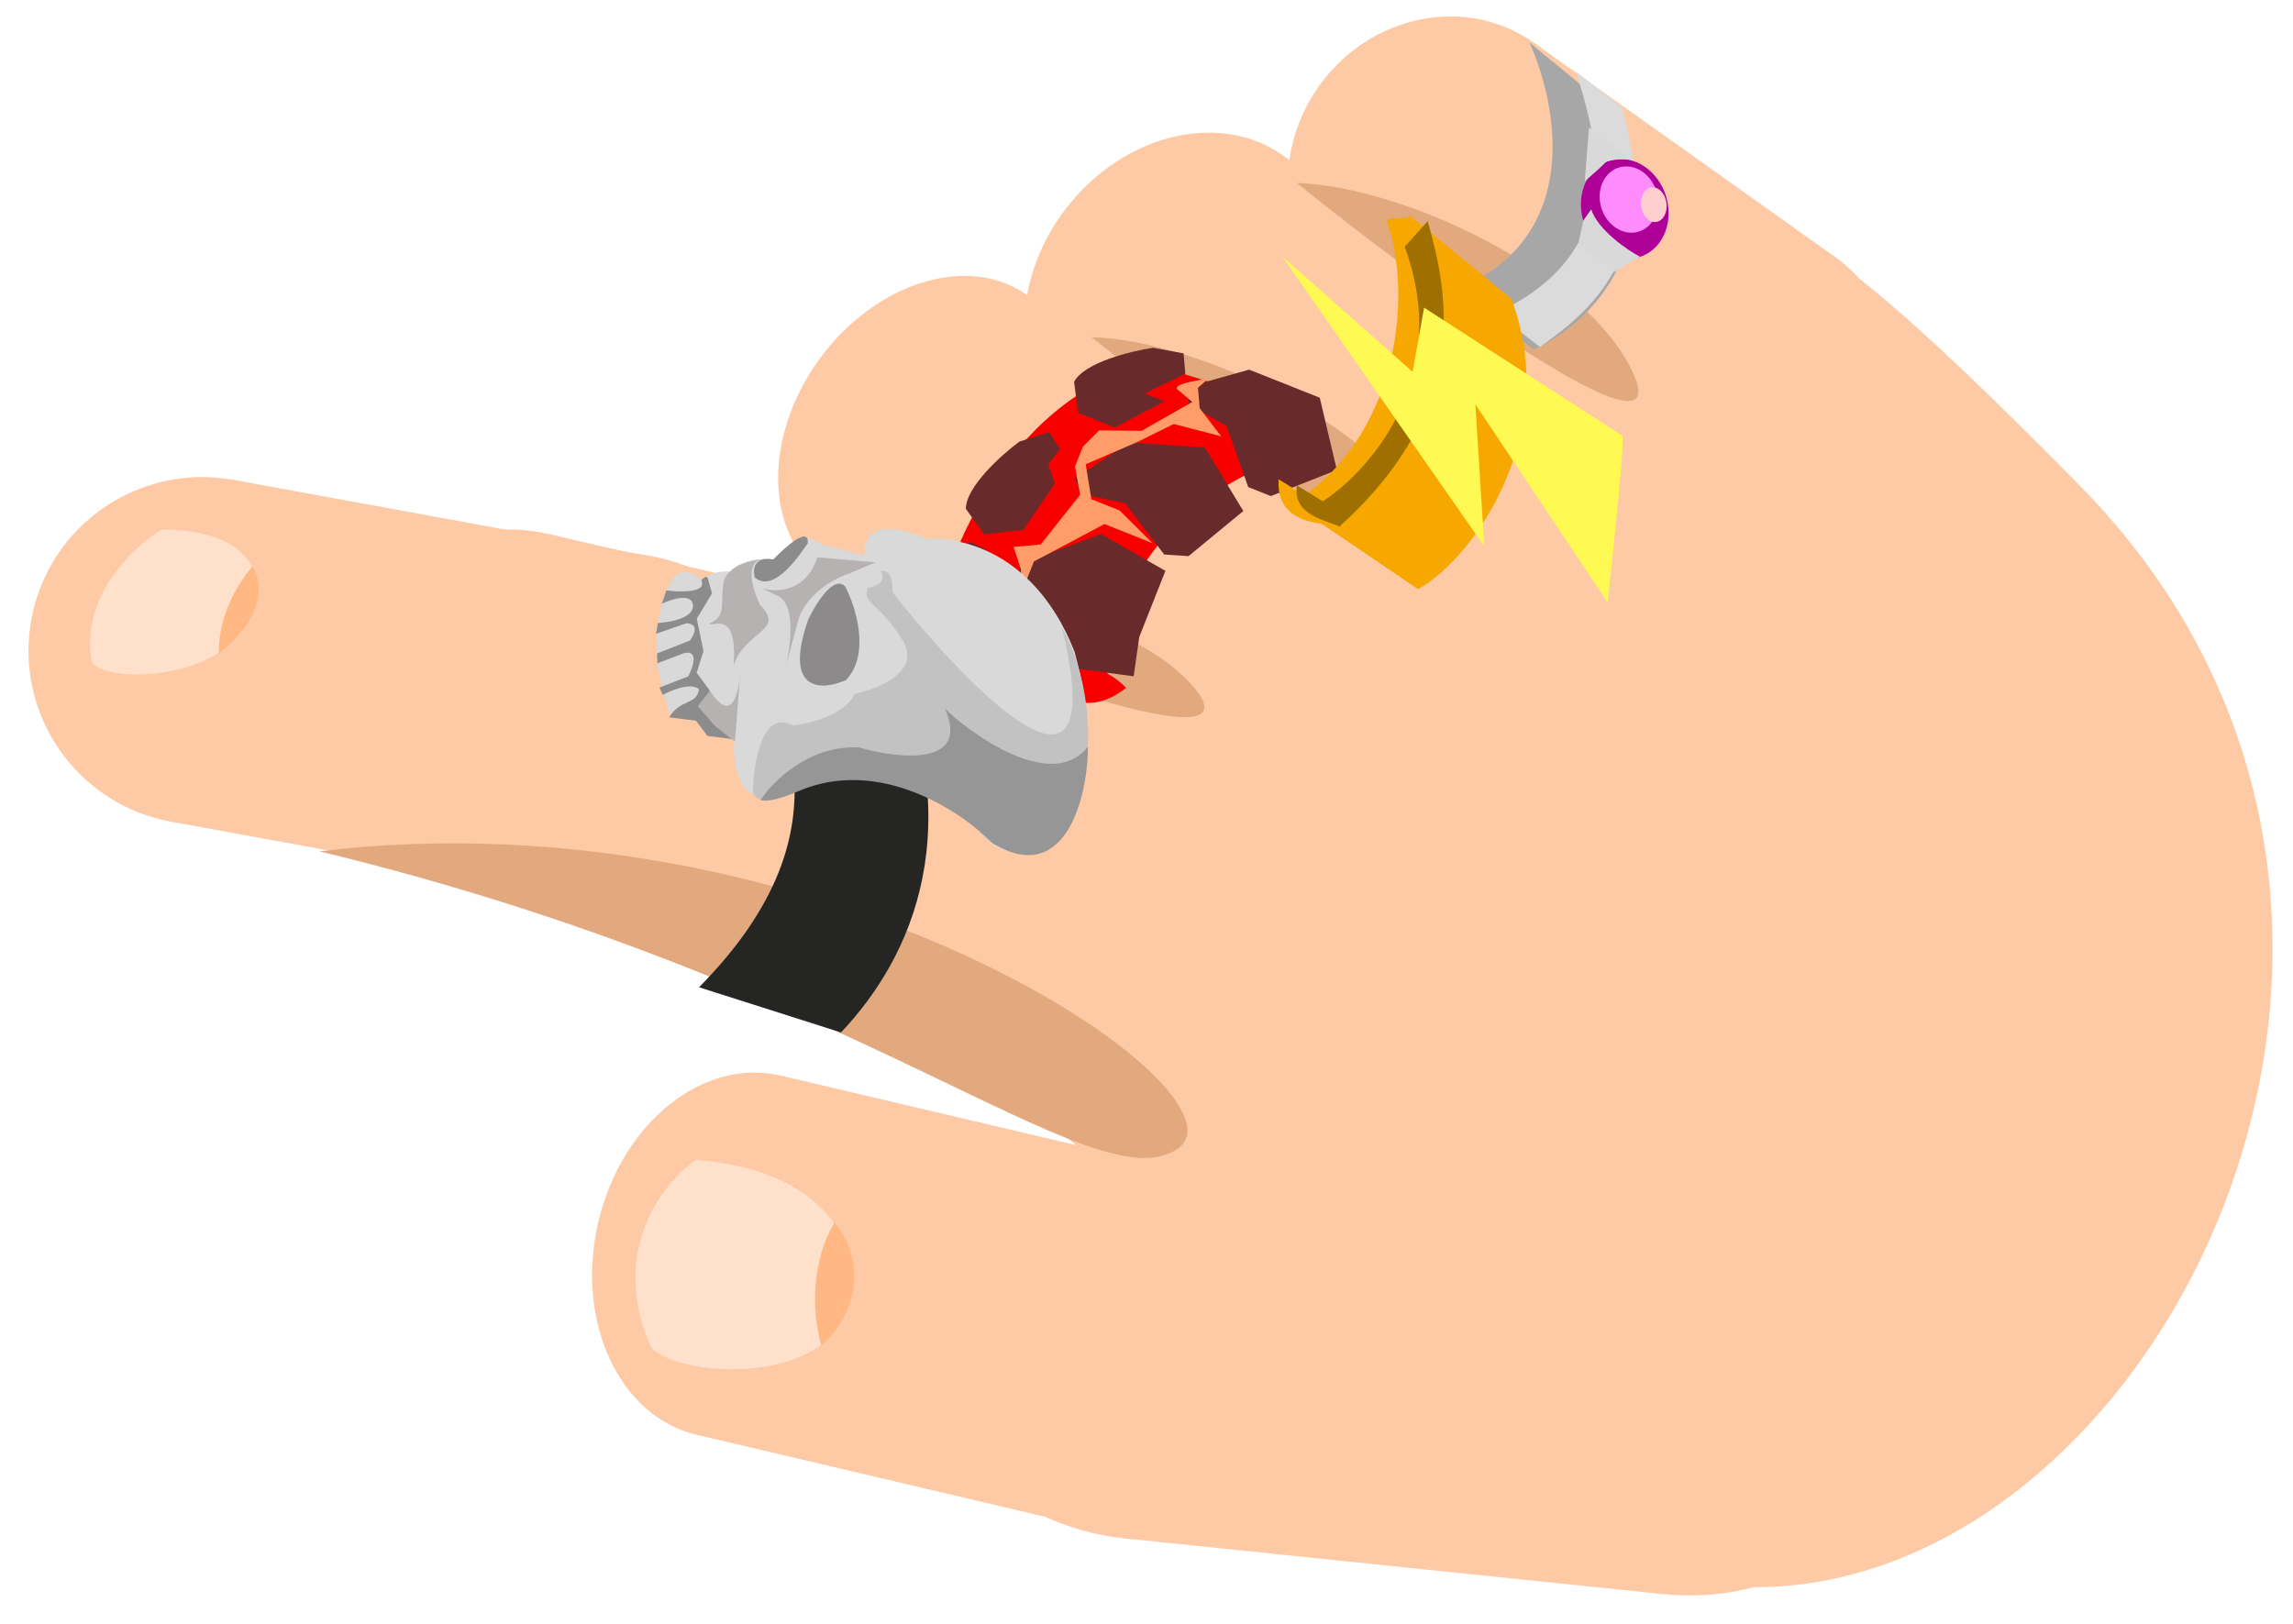 <svg width="377" height="267" viewBox="0 0 377 267" fill="none" xmlns="http://www.w3.org/2000/svg">
<mask id="mask0_193_1802" style="mask-type:alpha" maskUnits="userSpaceOnUse" x="0" y="0" width="377" height="267">
<rect width="377" height="267" fill="#D9D9D9"/>
</mask>
<g mask="url(#mask0_193_1802)">
<path d="M341.893 79.806C257.346 -6.005 297 56.5 230.94 87.868C176.726 110.746 154.748 142.858 149.105 156.102C143.461 169.346 161.167 171.509 242.743 242.35C324.32 313.191 426.44 165.618 341.893 79.806Z" fill="#FDCAA5"/>
<circle cx="28.559" cy="28.559" r="28.559" transform="matrix(0.974 0.227 0.227 -0.974 49.389 136.97)" fill="#FDCAA5"/>
<circle cx="28.559" cy="28.559" r="28.559" transform="matrix(0.974 0.227 0.227 -0.974 117.664 152.864)" fill="#FDCAA5"/>
<rect width="70.1" height="57.119" transform="matrix(0.974 0.227 0.227 -0.974 77.204 143.445)" fill="#FDCAA5"/>
<circle cx="28.559" cy="28.559" r="28.559" transform="matrix(0.984 0.18 0.18 -0.984 0.012 129.988)" fill="#FDCAA5"/>
<circle cx="28.559" cy="28.559" r="28.559" transform="matrix(0.984 0.18 0.18 -0.984 68.971 142.584)" fill="#FDCAA5"/>
<rect width="70.1" height="57.119" transform="matrix(0.984 0.18 0.18 -0.984 28.106 135.12)" fill="#FDCAA5"/>
<path d="M52.5 140C135 130 207.436 179.887 193.5 189C179.565 198.113 141.5 161.5 52.5 140Z" fill="#E2A97F"/>
<ellipse cx="21.527" cy="28.559" rx="21.527" ry="28.559" transform="matrix(0.807 0.591 0.591 -0.807 117.906 82.026)" fill="#FDCAA5"/>
<ellipse cx="21.527" cy="28.559" rx="21.527" ry="28.559" transform="matrix(0.807 0.591 0.591 -0.807 160.536 113.246)" fill="#FDCAA5"/>
<rect width="52.839" height="57.119" transform="matrix(0.807 0.591 0.591 -0.807 135.274 94.745)" fill="#FDCAA5"/>
<path d="M138 99.181C154.032 95.168 184.298 99.792 195.755 112.432C208.867 126.899 161.874 109.466 138 99.181Z" fill="#E2A97F"/>
<ellipse cx="23.645" cy="28.562" rx="23.645" ry="28.562" transform="matrix(0.796 0.606 0.61 -0.793 157.835 56.941)" fill="#FDCAA5"/>
<ellipse cx="23.645" cy="28.562" rx="23.645" ry="28.562" transform="matrix(0.796 0.606 0.61 -0.793 204.013 92.098)" fill="#FDCAA5"/>
<rect width="58.037" height="57.123" transform="matrix(0.796 0.606 0.61 -0.793 176.648 71.264)" fill="#FDCAA5"/>
<ellipse cx="24.777" cy="26.339" rx="24.777" ry="26.339" transform="matrix(0.815 0.58 0.578 -0.816 201.613 35.687)" fill="#FDCAA5"/>
<ellipse cx="24.777" cy="26.339" rx="24.777" ry="26.339" transform="matrix(0.815 0.58 0.578 -0.816 251.167 70.946)" fill="#FDCAA5"/>
<rect width="60.817" height="52.678" transform="matrix(0.815 0.58 0.578 -0.816 221.801 50.052)" fill="#FDCAA5"/>
<ellipse cx="36.225" cy="30.938" rx="36.225" ry="30.938" transform="matrix(0.995 0.103 0.098 -0.995 148.938 249.269)" fill="#FDCAA5"/>
<ellipse cx="36.225" cy="30.938" rx="36.225" ry="30.938" transform="matrix(0.995 0.103 0.099 -0.995 237.382 258.413)" fill="#FDCAA5"/>
<rect width="88.915" height="61.875" transform="matrix(0.995 0.103 0.099 -0.995 184.972 252.995)" fill="#FDCAA5"/>
<ellipse cx="23.718" cy="30.318" rx="23.718" ry="30.318" transform="matrix(-0.973 -0.229 -0.228 0.974 208.101 195.653)" fill="#FDCAA5"/>
<ellipse cx="23.718" cy="30.318" rx="23.718" ry="30.318" transform="matrix(-0.973 -0.229 -0.228 0.974 151.432 182.315)" fill="#FDCAA5"/>
<rect width="58.218" height="60.636" transform="matrix(-0.973 -0.229 -0.228 0.974 185.013 190.219)" fill="#FDCAA5"/>
<path d="M179.465 55.437C196.5 55.962 225.757 69.41 234.24 85.624C243.949 104.18 200.963 72.825 179.465 55.437Z" fill="#E2A97F"/>
<path d="M213.207 30.09C230.242 30.615 259.499 44.064 267.983 60.278C277.692 78.834 234.706 47.478 213.207 30.09Z" fill="#E2A97F"/>
</g>
<g filter="url(#filter0_d_193_1802)">
<path d="M242.579 48.555C263.141 40.093 259.225 18.648 254.469 8L268.036 19.136C278.066 41.087 264.308 54.418 255.175 58.462L242.579 48.555Z" fill="#A7A7A7"/>
</g>
<path d="M246.008 51.503C268.631 40.968 262.073 21.555 259.127 11.808L266.654 17.621C273.714 42.201 260.607 51.693 253.331 56.963L253.192 57.064L246.008 51.503Z" fill="#DBDBDB"/>
<ellipse cx="7.231" cy="8.165" rx="7.231" ry="8.165" transform="matrix(-0.997 -0.08 0.016 1 274.209 26.748)" fill="#AE0097"/>
<ellipse cx="4.816" cy="5.438" rx="4.816" ry="5.438" transform="matrix(-0.997 -0.08 0.016 1 272.521 27.764)" fill="#FF8BFD"/>
<ellipse cx="2.115" cy="2.851" rx="2.115" ry="2.851" transform="matrix(-0.997 -0.08 0.016 1 273.976 30.979)" fill="#FFCECE"/>
<path d="M269.602 42.196L265.384 44.737L259.496 40.07L260.33 36.26L261.619 34.416C262.676 37.791 267.654 41.2 269.602 42.196Z" fill="#D9D9D9"/>
<path d="M260.556 29.829C261.603 28.914 263.748 27.01 263.955 26.715C264.471 26.198 266.84 26.171 267.96 26.222L261.253 20.982L260.556 29.829Z" fill="#D9D9D9"/>
<g filter="url(#filter1_d_193_1802)">
<path d="M156.673 106.639L177.415 115.468C177.395 114.822 181.713 119.169 188.15 114.126C186.328 112.181 184.943 111.967 184.987 111.51C186.949 90.872 203.179 79.447 215.527 76.173C216.817 75.831 212.153 67.466 213.262 67.292L191.934 60.752C168.362 66.519 156.6 95.104 156.673 106.639Z" fill="#F90000"/>
</g>
<path d="M195.072 63.684L205.373 60.787L216.987 65.408L219.795 77.287L208.939 81.578L205.223 80.099L201.676 70.078L195.541 66.561L195.072 63.684Z" fill="#682A2A"/>
<path d="M194.597 58.114L194.882 61.456L188.203 64.718L191.455 66.012L183.292 70.298L177.253 67.895L176.593 62.79C178.296 59.593 185.962 57.728 189.582 57.195L194.597 58.114Z" fill="#682A2A"/>
<path d="M172.468 71.059L174.297 73.871L172.339 76.392L173.426 79.504L168.254 87.136L161.795 87.869L158.804 83.68C158.795 80.058 164.673 74.795 167.612 72.616L172.468 71.059Z" fill="#682A2A"/>
<path d="M159.458 89.1L162.461 90.596L162.052 93.763L164.568 95.893L163.981 105.094L158.787 109.001L154.084 106.908C152.239 103.791 154.635 96.274 156.064 92.905L159.458 89.1Z" fill="#682A2A"/>
<path d="M176.708 78.694L185.619 72.77L198.091 73.596L204.416 84.036L195.406 91.457L191.414 91.193L184.958 82.748L178.039 81.288L176.708 78.694Z" fill="#682A2A"/>
<path d="M164.776 102.618L167.921 92.703L181.019 87.806L191.607 93.88L187.315 104.735L186.386 111.215L173.616 109.498L167.196 104.243L164.776 102.618Z" fill="#682A2A"/>
<g filter="url(#filter2_d_193_1802)">
<path d="M190.616 64.064C189.649 63.248 193.553 62.542 195.626 62.29L193.958 63.779L194.243 67.121L197.78 71.757L189.977 69.729L183.947 72.711L175.505 76.348L176.444 82.103L181.09 83.951L186.485 89.326L178.587 86.184L166.992 92.333L164.959 97.444L164.859 93.637L163.645 89.925L168.101 89.546L174.585 81.363L173.741 76.722L175.035 73.47L177.723 70.773L184.686 70.853L193.034 66.102L190.616 64.064Z" fill="#FF9C67"/>
</g>
<g filter="url(#filter3_d_193_1802)">
<path d="M117.934 163.356C144.425 136.507 130.871 116.151 124.198 101.275L148.68 106.47C162.732 136.998 153.024 158.381 141.268 170.786L117.934 163.356Z" fill="#252524"/>
</g>
<path d="M151.99 88.515C170.583 88.344 176.345 106.705 176.674 107.182C184.423 135.767 169.201 145.08 162.246 137.957C147.61 122.967 134 127.085 129.025 131.017C121.393 133.151 120.318 125.621 120.734 121.589L116.423 120.764L114.658 118.635L110.347 117.81C105.751 105.923 108.862 97.4 110.992 94.625C112.946 93.288 114.68 94.618 115.303 95.45C116.619 94.058 119.072 93.895 120.134 93.988C121.741 91.974 125.478 91.822 127.146 91.998C128.933 90.072 131.757 88.841 132.946 88.466L135.196 89.56L142.104 91.33C142.104 91.33 141.741 87.978 144.615 87.153C147.489 86.327 151.99 88.515 151.99 88.515Z" fill="#D9D9D9"/>
<path d="M139.085 111.835C143.149 107.58 140.709 99.819 138.98 96.47C137.125 94.44 134.139 99.245 132.878 101.902C128.663 114.001 135.26 113.565 139.085 111.835Z" fill="#8C8A8A"/>
<path d="M117.069 97.579L116.342 95.002C116.079 94.621 115.54 95.142 115.303 95.45C116.342 97.479 111.904 97.397 109.555 97.102L108.81 99.28C110.467 98.497 113.81 97.455 113.935 99.548C114.059 101.641 110.131 102.357 108.152 102.453L107.874 104.223L112.826 102.502C115.014 102.55 114.141 104.412 113.431 105.337L108.012 107.466L108.081 109.087L112.462 107.406C114.941 106.833 113.956 109.72 113.153 111.235L108.427 113.066L108.963 114.279C112.758 112.313 114.515 112.85 114.919 113.364C114.503 116.019 112.027 114.816 110.001 117.959L114.433 118.526L116.302 121.022L120.734 121.589L117.272 118.953L114.953 116.238L116.736 113.612L114.538 110.638L115.664 107.058L114.557 101.756L117.069 97.579Z" fill="#8C8C8C"/>
<path d="M124.098 94.962C127.439 97.856 132.097 90.277 132.807 89.352C133.071 86.431 129.143 89.899 127.146 91.998C123.877 91.425 123.752 93.735 124.098 94.962Z" fill="#8C8C8C"/>
<path d="M130.377 119.29C125.254 116.546 123.855 125.541 123.796 130.381C124.475 132.235 127.565 131.578 129.025 131.017C143.486 122.804 157.048 132.149 162.021 137.848C170.607 144.054 175.744 136.474 177.24 131.909C181.162 118.827 177.123 107.401 174.614 103.323C182.876 137.57 159.579 113.586 146.725 97.387C146.906 94.172 145.496 93.72 144.769 93.896C145.905 95.718 143.822 96.505 142.639 96.671C141.877 99.476 144.18 98.69 148.333 105.155C151.656 110.327 144.535 113.259 140.558 114.078C138.909 117.595 133.084 119.018 130.377 119.29Z" fill="#C2C2C2"/>
<path d="M121.723 110.638L120.838 121.957L117.601 119.431L114.728 116.129L116.736 113.612C120.323 119.166 121.44 113.993 121.723 110.638Z" fill="#B6B2B2"/>
<path d="M125.152 91.939C125.364 91.903 125.506 91.879 125.552 91.859C125.41 91.877 125.277 91.904 125.152 91.939C123.773 92.17 119.419 92.879 118.938 95.947C118.383 99.488 119.474 101.288 116.703 102.482C116.599 103.49 121.344 99.657 120.615 109.464C122.486 103.705 129.213 103.736 124.997 99.527C123.86 97.253 122.389 92.704 125.152 91.939Z" fill="#B6B2B2"/>
<path d="M131.358 101.603C132.937 97.292 137.624 94.915 139.77 94.265L143.923 92.475L134.371 91.641C132.57 97.367 127.598 97.447 125.337 96.771L127.587 97.865C131.02 99.026 130.008 106.448 129.072 110.014L131.358 101.603Z" fill="#B6B2B2"/>
<path d="M141.252 122.917C133.057 122.489 127.038 128.493 125.054 131.548C126.133 132.073 129.634 130.812 131.249 130.116C144.54 124.389 158.059 133.415 163.157 138.644C175.172 146.008 178.871 131.047 178.873 122.795C172.018 131.525 155.664 117.226 155.34 116.434C159.629 126.137 147.736 124.799 141.252 122.917Z" fill="#969696"/>
<g filter="url(#filter4_d_193_1802)">
<path d="M236.15 97.896L220.417 87.211C220.95 86.932 212.681 87.374 213.226 79.82L217.482 82.443C233.071 71.411 235.18 49.118 231.059 37.552C230.629 36.344 235.196 37.346 234.729 36.362L251.489 50.146C259.747 72.004 245.504 92.683 236.15 97.896Z" fill="#F7A800"/>
</g>
<path d="M220.212 86.591C242.648 66.394 237.716 47.08 234.729 36.362L230.95 40.587C239.035 62.536 224.642 77.816 217.483 82.443L213.226 79.82C212.461 84.871 218.294 85.574 220.212 86.591Z" fill="#9F7000"/>
<g filter="url(#filter5_d_193_1802)">
<path d="M264.321 95.076C265.289 86.292 267.131 68.512 266.759 67.667L234.143 46.593L232.249 57.151L210.773 38.113L244.044 85.865L242.569 62.491L264.321 95.076Z" fill="#FFF954"/>
</g>
<path d="M15.032 108.583C13.264 97.913 22.036 89.788 26.643 87.059C42.293 87.221 43.211 95.593 41.714 99.758C38.264 112.831 15.665 112.407 15.032 108.583Z" fill="#FFE0CA"/>
<path d="M41.546 93.146C39.662 95.129 35.909 100.753 35.967 107.388C39.754 104.939 44.669 98.464 41.546 93.146Z" fill="#FFB884"/>
<path d="M106.754 220.968C100.259 205.26 109.195 194.273 114.475 190.744C136.009 192.488 140.46 204.768 139.995 210.689C140.247 229.393 109.081 226.598 106.754 220.968Z" fill="#FFE0CA"/>
<path d="M137.244 201.045C135.415 203.75 132.411 211.578 135.02 221.246C139.282 218.044 143.556 209.089 137.244 201.045Z" fill="#FFB884"/>
<defs>
<filter id="filter0_d_193_1802" x="235.579" y="3" width="36.963" height="58.462" filterUnits="userSpaceOnUse" color-interpolation-filters="sRGB">
<feFlood flood-opacity="0" result="BackgroundImageFix"/>
<feColorMatrix in="SourceAlpha" type="matrix" values="0 0 0 0 0 0 0 0 0 0 0 0 0 0 0 0 0 0 127 0" result="hardAlpha"/>
<feOffset dx="-3" dy="-1"/>
<feGaussianBlur stdDeviation="2"/>
<feComposite in2="hardAlpha" operator="out"/>
<feColorMatrix type="matrix" values="0 0 0 0 0 0 0 0 0 0 0 0 0 0 0 0 0 0 0.25 0"/>
<feBlend mode="normal" in2="BackgroundImageFix" result="effect1_dropShadow_193_1802"/>
<feBlend mode="normal" in="SourceGraphic" in2="effect1_dropShadow_193_1802" result="shape"/>
</filter>
<filter id="filter1_d_193_1802" x="149.673" y="55.752" width="67.082" height="63.844" filterUnits="userSpaceOnUse" color-interpolation-filters="sRGB">
<feFlood flood-opacity="0" result="BackgroundImageFix"/>
<feColorMatrix in="SourceAlpha" type="matrix" values="0 0 0 0 0 0 0 0 0 0 0 0 0 0 0 0 0 0 127 0" result="hardAlpha"/>
<feOffset dx="-3" dy="-1"/>
<feGaussianBlur stdDeviation="2"/>
<feComposite in2="hardAlpha" operator="out"/>
<feColorMatrix type="matrix" values="0 0 0 0 0 0 0 0 0 0 0 0 0 0 0 0 0 0 0.25 0"/>
<feBlend mode="normal" in2="BackgroundImageFix" result="effect1_dropShadow_193_1802"/>
<feBlend mode="normal" in="SourceGraphic" in2="effect1_dropShadow_193_1802" result="shape"/>
</filter>
<filter id="filter2_d_193_1802" x="162.545" y="58.19" width="42.335" height="43.353" filterUnits="userSpaceOnUse" color-interpolation-filters="sRGB">
<feFlood flood-opacity="0" result="BackgroundImageFix"/>
<feColorMatrix in="SourceAlpha" type="matrix" values="0 0 0 0 0 0 0 0 0 0 0 0 0 0 0 0 0 0 127 0" result="hardAlpha"/>
<feOffset dx="3"/>
<feGaussianBlur stdDeviation="2.05"/>
<feComposite in2="hardAlpha" operator="out"/>
<feColorMatrix type="matrix" values="0 0 0 0 1 0 0 0 0 0.042 0 0 0 0 0.042 0 0 0 0.86 0"/>
<feBlend mode="normal" in2="BackgroundImageFix" result="effect1_dropShadow_193_1802"/>
<feBlend mode="normal" in="SourceGraphic" in2="effect1_dropShadow_193_1802" result="shape"/>
</filter>
<filter id="filter3_d_193_1802" x="110.934" y="96.275" width="45.7" height="77.511" filterUnits="userSpaceOnUse" color-interpolation-filters="sRGB">
<feFlood flood-opacity="0" result="BackgroundImageFix"/>
<feColorMatrix in="SourceAlpha" type="matrix" values="0 0 0 0 0 0 0 0 0 0 0 0 0 0 0 0 0 0 127 0" result="hardAlpha"/>
<feOffset dx="-3" dy="-1"/>
<feGaussianBlur stdDeviation="2"/>
<feComposite in2="hardAlpha" operator="out"/>
<feColorMatrix type="matrix" values="0 0 0 0 0 0 0 0 0 0 0 0 0 0 0 0 0 0 0.25 0"/>
<feBlend mode="normal" in2="BackgroundImageFix" result="effect1_dropShadow_193_1802"/>
<feBlend mode="normal" in="SourceGraphic" in2="effect1_dropShadow_193_1802" result="shape"/>
</filter>
<filter id="filter4_d_193_1802" x="206.2" y="31.362" width="48.768" height="69.534" filterUnits="userSpaceOnUse" color-interpolation-filters="sRGB">
<feFlood flood-opacity="0" result="BackgroundImageFix"/>
<feColorMatrix in="SourceAlpha" type="matrix" values="0 0 0 0 0 0 0 0 0 0 0 0 0 0 0 0 0 0 127 0" result="hardAlpha"/>
<feOffset dx="-3" dy="-1"/>
<feGaussianBlur stdDeviation="2"/>
<feComposite in2="hardAlpha" operator="out"/>
<feColorMatrix type="matrix" values="0 0 0 0 0 0 0 0 0 0 0 0 0 0 0 0 0 0 0.25 0"/>
<feBlend mode="normal" in2="BackgroundImageFix" result="effect1_dropShadow_193_1802"/>
<feBlend mode="normal" in="SourceGraphic" in2="effect1_dropShadow_193_1802" result="shape"/>
</filter>
<filter id="filter5_d_193_1802" x="206.773" y="38.113" width="64.035" height="64.963" filterUnits="userSpaceOnUse" color-interpolation-filters="sRGB">
<feFlood flood-opacity="0" result="BackgroundImageFix"/>
<feColorMatrix in="SourceAlpha" type="matrix" values="0 0 0 0 0 0 0 0 0 0 0 0 0 0 0 0 0 0 127 0" result="hardAlpha"/>
<feOffset dy="4"/>
<feGaussianBlur stdDeviation="2"/>
<feComposite in2="hardAlpha" operator="out"/>
<feColorMatrix type="matrix" values="0 0 0 0 0.933 0 0 0 0 1 0 0 0 0 0 0 0 0 0.25 0"/>
<feBlend mode="normal" in2="BackgroundImageFix" result="effect1_dropShadow_193_1802"/>
<feBlend mode="normal" in="SourceGraphic" in2="effect1_dropShadow_193_1802" result="shape"/>
</filter>
</defs>
</svg>
